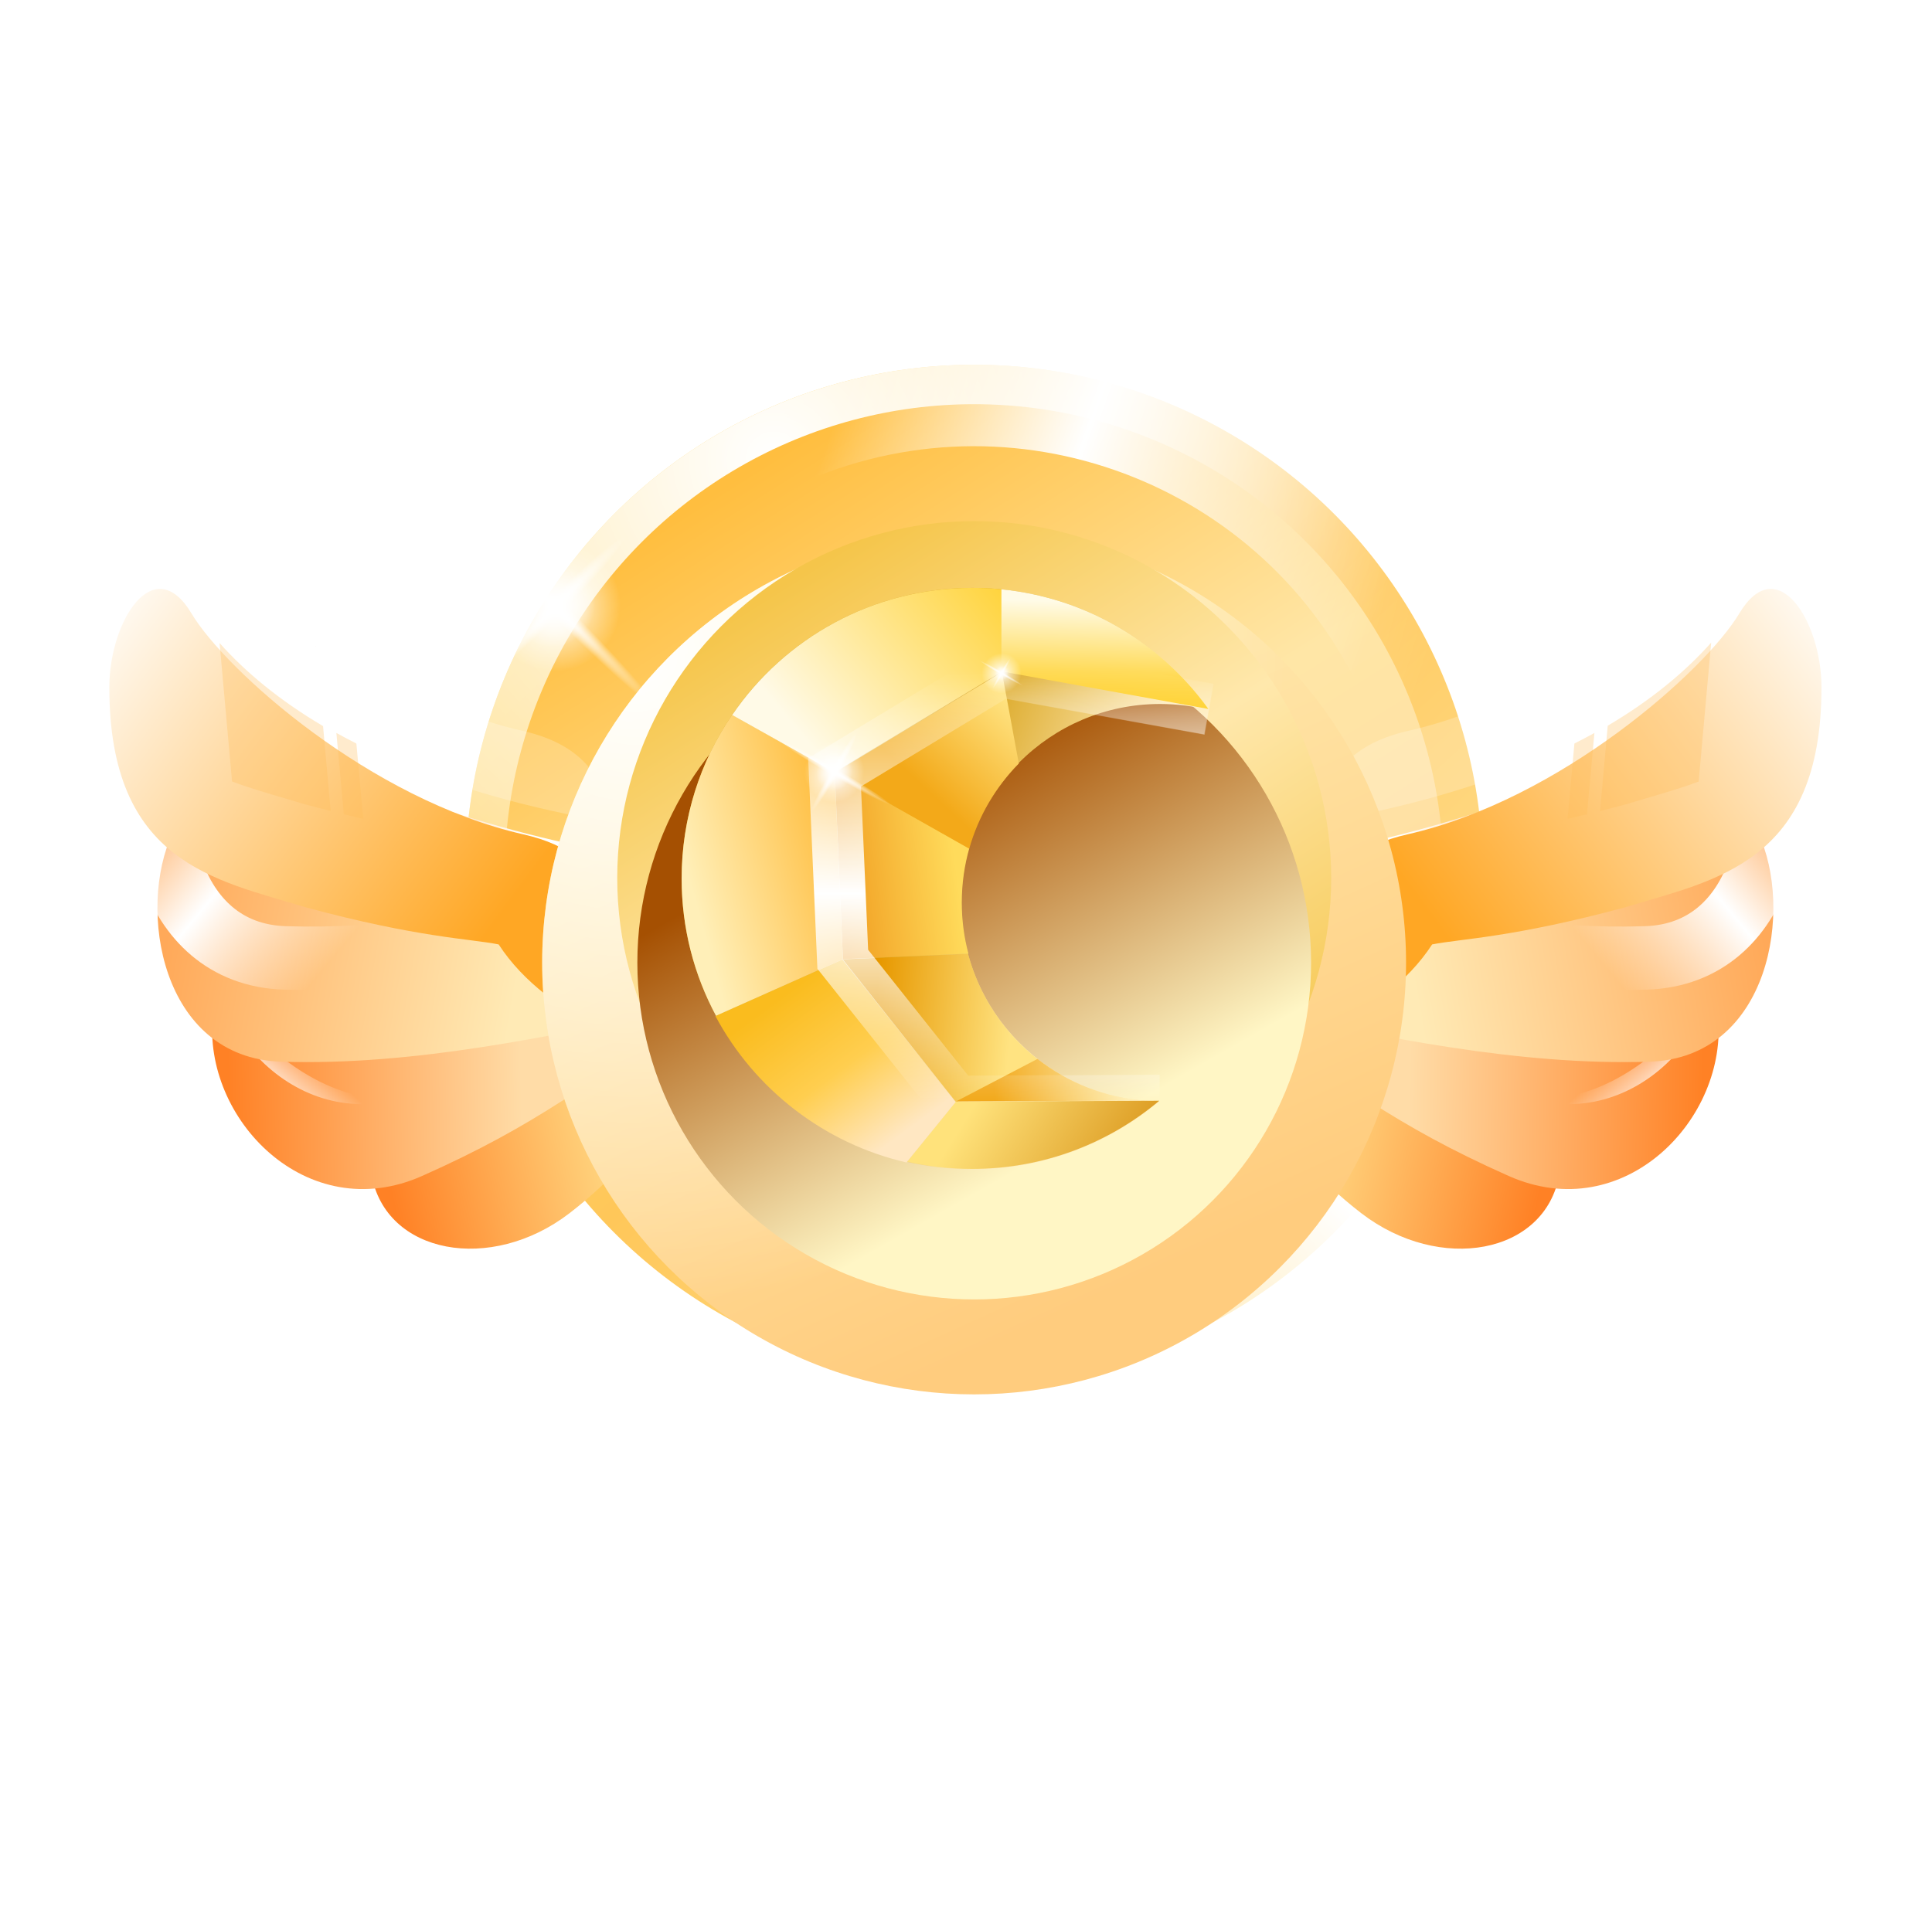 <svg width="75" height="74" viewBox="0 0 75 74" fill="none" xmlns="http://www.w3.org/2000/svg">
<circle cx="37.818" cy="33.911" r="19.747" fill="url(#paint0_linear_2269_72792)"/>
<circle cx="37.818" cy="33.911" r="19.747" fill="url(#paint1_radial_2269_72792)"/>
<circle cx="37.813" cy="33.914" r="18.219" fill="url(#paint2_linear_2269_72792)"/>
<g filter="url(#filter0_f_2269_72792)">
<path d="M56.039 33.906C56.039 43.968 47.882 52.125 37.82 52.125" stroke="url(#paint3_linear_2269_72792)" stroke-width="3.287"/>
</g>
<g filter="url(#filter1_f_2269_72792)">
<path d="M30.671 17.148C39.926 13.2 50.63 17.502 54.578 26.757" stroke="url(#paint4_linear_2269_72792)" stroke-width="3.287"/>
</g>
<g filter="url(#filter2_d_2269_72792)">
<path d="M59.411 41.186C55.46 40.795 50.478 36.783 47.545 34.662C47.131 34.898 46.307 35.776 46.539 36.124C47.458 37.504 49.505 41.253 52.844 43.821C55.895 46.168 59.99 45.42 60.531 42.321C60.554 41.688 60.042 41.248 59.411 41.186Z" fill="url(#paint5_linear_2269_72792)"/>
</g>
<path fill-rule="evenodd" clip-rule="evenodd" d="M59.526 44.203C55.859 44.203 52.064 41.527 48.344 37.042C48.485 36.525 48.647 36.043 48.823 35.594C51.792 37.784 55.993 40.846 59.419 41.185C60.049 41.247 60.562 41.687 60.538 42.32C60.402 43.101 60.041 43.733 59.526 44.203Z" fill="url(#paint6_linear_2269_72792)"/>
<g filter="url(#filter3_d_2269_72792)">
<path d="M64.915 35.16C59.918 36.176 53.26 35.881 48.91 34.382C48.483 34.83 47.712 35.843 48.154 36.133C52.176 38.763 54.053 40.369 58.568 42.376C63.042 44.365 67.106 40.15 66.689 36.132C66.497 35.345 65.713 34.998 64.915 35.16Z" fill="url(#paint7_linear_2269_72792)"/>
</g>
<g filter="url(#filter4_f_2269_72792)">
<path d="M66.702 36.123C67.115 40.102 63.132 44.276 58.707 42.421C58.624 42.389 58.581 42.366 58.581 42.366C58.623 42.385 58.665 42.403 58.707 42.421C59.206 42.614 61.134 43.152 63.731 41.271C66.763 39.075 66.702 36.123 66.702 36.123Z" fill="url(#paint8_radial_2269_72792)"/>
</g>
<path fill-rule="evenodd" clip-rule="evenodd" d="M66.114 39.164C66.535 38.209 66.727 37.157 66.619 36.117C66.427 35.33 65.643 34.982 64.845 35.145C59.848 36.16 53.189 35.865 48.839 34.367C48.636 34.58 48.355 34.922 48.164 35.252C54.18 39.031 62.215 41.673 66.114 39.164Z" fill="url(#paint9_linear_2269_72792)"/>
<g filter="url(#filter5_d_2269_72792)">
<path d="M65.518 27.955C60.606 30.91 53.637 32.903 49.08 33.395C48.868 33.986 48.566 35.211 49.08 35.314C53.642 36.227 58.879 37.388 64.03 37.226C68.723 37.078 69.634 31.27 68.254 28.351C67.69 27.159 66.427 27.409 65.518 27.955Z" fill="url(#paint10_linear_2269_72792)"/>
</g>
<g filter="url(#filter6_f_2269_72792)">
<path d="M68.116 28.32C69.497 31.239 68.585 37.048 63.893 37.196C61.953 37.257 60.001 37.13 58.078 36.9" stroke="url(#paint11_linear_2269_72792)" stroke-width="2.465"/>
</g>
<path fill-rule="evenodd" clip-rule="evenodd" d="M68.816 30.308C68.732 29.589 68.55 28.916 68.283 28.351C67.719 27.159 66.457 27.409 65.548 27.955C60.636 30.91 53.667 32.903 49.11 33.395C49.009 33.675 48.888 34.099 48.844 34.477C58.866 35.246 64.887 33.306 68.816 30.308Z" fill="url(#paint12_linear_2269_72792)"/>
<path fill-rule="evenodd" clip-rule="evenodd" d="M60.391 33.999C64.043 33.258 66.782 31.946 68.908 30.324C68.823 29.604 68.642 28.931 68.375 28.366C67.811 27.175 66.548 27.424 65.639 27.971C64.194 28.84 62.57 29.627 60.883 30.316L60.391 33.999Z" fill="url(#paint13_linear_2269_72792)"/>
<path fill-rule="evenodd" clip-rule="evenodd" d="M64.633 32.696C66.245 32.031 67.615 31.225 68.797 30.324C68.712 29.604 68.531 28.931 68.263 28.366C67.7 27.175 66.437 27.424 65.528 27.971C65.39 28.054 65.25 28.137 65.109 28.218L64.633 32.696Z" fill="url(#paint14_linear_2269_72792)"/>
<g filter="url(#filter7_d_2269_72792)">
<path d="M55.595 32.672C53.681 35.624 49.37 37.076 48.581 36.452C47.571 35.653 48.962 36.781 50.079 34.478C51.412 31.731 50.975 29.225 54.629 28.4C60.575 27.057 66.192 22.04 67.517 19.824C68.982 17.373 70.71 20.118 70.71 22.689C70.71 29.512 66.596 30.16 63.101 31.227C58.712 32.414 56.701 32.45 55.595 32.672Z" fill="url(#paint15_linear_2269_72792)"/>
</g>
<path fill-rule="evenodd" clip-rule="evenodd" d="M69.115 18.951C68.609 18.727 68.042 18.931 67.509 19.822C66.184 22.038 60.63 27.033 54.684 28.375C52.19 28.939 51.572 30.296 51.008 31.974C65.226 29.602 68.951 22.882 69.115 18.951Z" fill="white" fill-opacity="0.2"/>
<path fill-rule="evenodd" clip-rule="evenodd" d="M61.606 31.619C61.345 31.682 61.093 31.741 60.852 31.795L61.119 28.87C61.386 28.735 61.644 28.599 61.895 28.461L61.606 31.619ZM65.942 30.347C65.279 30.596 64.593 30.796 63.917 30.994C63.649 31.073 63.382 31.151 63.119 31.231C62.769 31.326 62.434 31.413 62.114 31.494L62.412 28.179C64.123 27.169 65.437 26.067 66.428 24.953L65.942 30.347Z" fill="#FFBC57" fill-opacity="0.3"/>
<g filter="url(#filter8_d_2269_72792)">
<path d="M15.543 41.186C19.493 40.795 24.475 36.783 27.409 34.662C27.822 34.898 28.646 35.776 28.414 36.124C27.495 37.504 25.448 41.253 22.109 43.821C19.058 46.168 14.963 45.42 14.422 42.321C14.399 41.688 14.912 41.248 15.543 41.186Z" fill="url(#paint16_linear_2269_72792)"/>
</g>
<path fill-rule="evenodd" clip-rule="evenodd" d="M15.427 44.203C19.094 44.203 22.889 41.527 26.609 37.042C26.468 36.525 26.307 36.043 26.13 35.594C23.161 37.784 18.96 40.846 15.535 41.185C14.904 41.247 14.392 41.687 14.415 42.32C14.551 43.101 14.913 43.733 15.427 44.203Z" fill="url(#paint17_linear_2269_72792)"/>
<g filter="url(#filter9_d_2269_72792)">
<path d="M10.038 35.16C15.035 36.176 21.694 35.881 26.044 34.382C26.47 34.83 27.241 35.843 26.799 36.133C22.777 38.763 20.9 40.369 16.385 42.376C11.911 44.365 7.847 40.15 8.264 36.132C8.456 35.345 9.24 34.998 10.038 35.16Z" fill="url(#paint18_linear_2269_72792)"/>
</g>
<g filter="url(#filter10_f_2269_72792)">
<path d="M8.251 36.123C7.838 40.102 11.822 44.276 16.246 42.421C16.329 42.389 16.372 42.366 16.372 42.366C16.33 42.385 16.288 42.403 16.246 42.421C15.748 42.614 13.819 43.152 11.222 41.271C8.19 39.075 8.251 36.123 8.251 36.123Z" fill="url(#paint19_radial_2269_72792)"/>
</g>
<path fill-rule="evenodd" clip-rule="evenodd" d="M8.84 39.164C8.418 38.209 8.226 37.157 8.334 36.117C8.526 35.33 9.31 34.982 10.108 35.145C15.105 36.16 21.764 35.865 26.114 34.367C26.317 34.58 26.598 34.922 26.789 35.252C20.773 39.031 12.738 41.673 8.84 39.164Z" fill="url(#paint20_linear_2269_72792)"/>
<g filter="url(#filter11_d_2269_72792)">
<path d="M9.435 27.955C14.347 30.91 21.316 32.903 25.873 33.395C26.086 33.986 26.387 35.211 25.873 35.314C21.311 36.227 16.075 37.388 10.923 37.226C6.23 37.078 5.319 31.27 6.7 28.351C7.263 27.159 8.526 27.409 9.435 27.955Z" fill="url(#paint21_linear_2269_72792)"/>
</g>
<g filter="url(#filter12_f_2269_72792)">
<path d="M6.837 28.32C5.456 31.239 6.368 37.048 11.06 37.196C13 37.257 14.952 37.13 16.875 36.9" stroke="url(#paint22_linear_2269_72792)" stroke-width="2.465"/>
</g>
<path fill-rule="evenodd" clip-rule="evenodd" d="M6.137 30.308C6.221 29.589 6.403 28.916 6.67 28.351C7.234 27.159 8.497 27.409 9.405 27.955C14.318 30.91 21.286 32.903 25.843 33.395C25.944 33.675 26.065 34.099 26.109 34.477C16.087 35.246 10.066 33.306 6.137 30.308Z" fill="url(#paint23_linear_2269_72792)"/>
<path fill-rule="evenodd" clip-rule="evenodd" d="M14.562 33.999C10.91 33.258 8.171 31.946 6.045 30.324C6.13 29.604 6.311 28.931 6.579 28.366C7.142 27.175 8.405 27.424 9.314 27.971C10.759 28.84 12.383 29.627 14.07 30.316L14.562 33.999Z" fill="url(#paint24_linear_2269_72792)"/>
<path fill-rule="evenodd" clip-rule="evenodd" d="M10.32 32.696C8.709 32.031 7.338 31.225 6.156 30.324C6.241 29.604 6.422 28.931 6.69 28.366C7.253 27.175 8.516 27.424 9.425 27.971C9.563 28.054 9.703 28.137 9.845 28.218L10.32 32.696Z" fill="url(#paint25_linear_2269_72792)"/>
<g filter="url(#filter13_d_2269_72792)">
<path d="M19.358 32.672C21.272 35.624 25.583 37.076 26.372 36.452C27.382 35.653 25.991 36.781 24.874 34.478C23.541 31.731 23.978 29.225 20.324 28.4C14.378 27.057 8.761 22.04 7.436 19.824C5.971 17.373 4.244 20.118 4.244 22.689C4.244 29.512 8.357 30.16 11.852 31.227C16.241 32.414 18.252 32.45 19.358 32.672Z" fill="url(#paint26_linear_2269_72792)"/>
</g>
<path fill-rule="evenodd" clip-rule="evenodd" d="M5.838 18.951C6.344 18.727 6.912 18.931 7.444 19.822C8.769 22.038 14.323 27.033 20.269 28.375C22.763 28.939 23.381 30.296 23.945 31.974C9.727 29.602 6.002 22.882 5.838 18.951Z" fill="white" fill-opacity="0.2"/>
<path fill-rule="evenodd" clip-rule="evenodd" d="M13.347 31.618C13.608 31.681 13.86 31.74 14.102 31.794L13.834 28.871C13.568 28.736 13.309 28.599 13.058 28.461L13.347 31.618ZM9.008 30.344C9.675 30.595 10.364 30.796 11.044 30.995C11.313 31.074 11.579 31.151 11.842 31.232C12.189 31.326 12.52 31.412 12.837 31.492L12.541 28.195C10.829 27.184 9.516 26.083 8.524 24.969L9.008 30.344ZM12.261 25.091C12.261 25.091 12.26 25.09 12.259 25.09L12.24 25.083L12.262 25.101L12.261 25.091Z" fill="#FFBC57" fill-opacity="0.3"/>
<g filter="url(#filter14_d_2269_72792)">
<circle cx="37.815" cy="34.089" r="16.768" fill="url(#paint27_linear_2269_72792)"/>
<circle cx="37.815" cy="34.089" r="16.768" fill="url(#paint28_radial_2269_72792)"/>
</g>
<circle cx="37.819" cy="34.092" r="13.858" fill="url(#paint29_linear_2269_72792)"/>
<g filter="url(#filter15_i_2269_72792)">
<circle cx="37.819" cy="34.093" r="13.077" fill="url(#paint30_linear_2269_72792)"/>
</g>
<ellipse cx="21.549" cy="23.552" rx="3.81" ry="0.337" transform="rotate(-45 21.549 23.552)" fill="url(#paint31_radial_2269_72792)"/>
<ellipse cx="21.561" cy="23.553" rx="5.461" ry="0.337" transform="rotate(45 21.561 23.553)" fill="url(#paint32_radial_2269_72792)"/>
<ellipse cx="21.553" cy="23.569" rx="1.63" ry="1.495" transform="rotate(-45 21.553 23.569)" fill="url(#paint33_radial_2269_72792)"/>
<ellipse cx="21.565" cy="23.553" rx="2.555" ry="2.498" transform="rotate(-45 21.565 23.553)" fill="url(#paint34_radial_2269_72792)"/>
<g filter="url(#filter16_d_2269_72792)">
<path fill-rule="evenodd" clip-rule="evenodd" d="M46.95 27.577C46.337 27.419 45.694 27.336 45.031 27.336C40.773 27.336 37.32 30.788 37.32 35.047C37.32 39.298 40.762 42.746 45.011 42.758C43.048 44.409 40.514 45.404 37.749 45.404C31.515 45.404 26.461 40.35 26.461 34.116C26.461 27.882 31.515 22.828 37.749 22.828C41.545 22.828 44.904 24.703 46.95 27.577Z" fill="url(#paint35_linear_2269_72792)"/>
<g filter="url(#filter17_f_2269_72792)">
<path d="M46.94 27.545L38.878 26.094L32.414 30.006L32.732 37.263L37.12 42.785L45.029 42.742" stroke="url(#paint36_linear_2269_72792)" stroke-width="2"/>
</g>
<path fill-rule="evenodd" clip-rule="evenodd" d="M37.578 37.039C38.016 38.686 38.984 40.117 40.29 41.136L37.118 42.798L32.719 37.252L37.578 37.039Z" fill="url(#paint37_linear_2269_72792)"/>
<path fill-rule="evenodd" clip-rule="evenodd" d="M37.628 32.938C37.438 33.608 37.336 34.316 37.336 35.047C37.336 35.732 37.425 36.396 37.593 37.029L32.724 37.242L32.406 29.984L37.628 32.938Z" fill="url(#paint38_linear_2269_72792)"/>
<path fill-rule="evenodd" clip-rule="evenodd" d="M39.55 29.647C38.654 30.558 37.982 31.691 37.625 32.955L32.406 30.002L38.895 26.102L39.55 29.647Z" fill="url(#paint39_linear_2269_72792)"/>
<path fill-rule="evenodd" clip-rule="evenodd" d="M40.277 41.117C41.447 42.034 42.888 42.621 44.46 42.736L37.117 42.767L40.277 41.117Z" fill="url(#paint40_linear_2269_72792)"/>
<path fill-rule="evenodd" clip-rule="evenodd" d="M45.002 42.742C43.039 44.393 40.506 45.388 37.74 45.388C36.873 45.388 36.029 45.29 35.219 45.105L37.109 42.776L45.002 42.742Z" fill="url(#paint41_linear_2269_72792)"/>
<path fill-rule="evenodd" clip-rule="evenodd" d="M35.192 45.139C31.978 44.4 29.289 42.288 27.773 39.454L32.699 37.258L37.098 42.791L35.192 45.139Z" fill="url(#paint42_linear_2269_72792)"/>
<path fill-rule="evenodd" clip-rule="evenodd" d="M27.795 39.443C26.944 37.856 26.461 36.042 26.461 34.116C26.461 31.758 27.184 29.569 28.42 27.758L32.403 29.989L32.721 37.247L27.795 39.443Z" fill="url(#paint43_linear_2269_72792)"/>
<path fill-rule="evenodd" clip-rule="evenodd" d="M32.392 29.988L38.881 26.087V22.884C38.51 22.847 38.134 22.828 37.754 22.828C33.875 22.828 30.454 24.784 28.422 27.764L32.392 29.988Z" fill="url(#paint44_linear_2269_72792)"/>
<path fill-rule="evenodd" clip-rule="evenodd" d="M46.91 27.53L38.875 26.07V22.883C42.182 23.213 45.069 24.97 46.91 27.53Z" fill="url(#paint45_linear_2269_72792)"/>
<g filter="url(#filter18_f_2269_72792)">
<path d="M46.924 27.53L38.862 26.078L32.398 29.99L32.716 37.248L37.104 42.77L45.014 42.726" stroke="url(#paint46_linear_2269_72792)" stroke-width="2"/>
</g>
<ellipse cx="32.392" cy="29.972" rx="1.764" ry="0.156" transform="rotate(-60 32.392 29.972)" fill="url(#paint47_radial_2269_72792)"/>
<ellipse cx="32.385" cy="29.977" rx="2.528" ry="0.156" transform="rotate(30 32.385 29.977)" fill="url(#paint48_radial_2269_72792)"/>
<ellipse cx="32.391" cy="29.974" rx="0.754" ry="0.692" transform="rotate(-60 32.391 29.974)" fill="url(#paint49_radial_2269_72792)"/>
<ellipse cx="32.39" cy="29.976" rx="1.183" ry="1.156" transform="rotate(-60 32.39 29.976)" fill="url(#paint50_radial_2269_72792)"/>
<ellipse cx="38.876" cy="26.152" rx="0.68" ry="0.06" transform="rotate(-60 38.876 26.152)" fill="url(#paint51_radial_2269_72792)"/>
<ellipse cx="38.876" cy="26.141" rx="0.974" ry="0.06" transform="rotate(30 38.876 26.141)" fill="url(#paint52_radial_2269_72792)"/>
<ellipse cx="38.892" cy="26.139" rx="0.291" ry="0.267" transform="rotate(-60 38.892 26.139)" fill="url(#paint53_radial_2269_72792)"/>
<ellipse cx="38.879" cy="26.141" rx="0.786" ry="0.768" transform="rotate(-60 38.879 26.141)" fill="url(#paint54_radial_2269_72792)"/>
</g>
<defs>
<filter id="filter0_f_2269_72792" x="34.82" y="30.906" width="25.859" height="25.859" filterUnits="userSpaceOnUse" color-interpolation-filters="sRGB">
<feFlood flood-opacity="0" result="BackgroundImageFix"/>
<feBlend mode="normal" in="SourceGraphic" in2="BackgroundImageFix" result="shape"/>
<feGaussianBlur stdDeviation="1.5" result="effect1_foregroundBlur_2269_72792"/>
</filter>
<filter id="filter1_f_2269_72792" x="27.023" y="11.039" width="32.07" height="19.359" filterUnits="userSpaceOnUse" color-interpolation-filters="sRGB">
<feFlood flood-opacity="0" result="BackgroundImageFix"/>
<feBlend mode="normal" in="SourceGraphic" in2="BackgroundImageFix" result="shape"/>
<feGaussianBlur stdDeviation="1.5" result="effect1_foregroundBlur_2269_72792"/>
</filter>
<filter id="filter2_d_2269_72792" x="39.926" y="31.377" width="27.18" height="23.688" filterUnits="userSpaceOnUse" color-interpolation-filters="sRGB">
<feFlood flood-opacity="0" result="BackgroundImageFix"/>
<feColorMatrix in="SourceAlpha" type="matrix" values="0 0 0 0 0 0 0 0 0 0 0 0 0 0 0 0 0 0 127 0" result="hardAlpha"/>
<feOffset dy="3.287"/>
<feGaussianBlur stdDeviation="3.287"/>
<feComposite in2="hardAlpha" operator="out"/>
<feColorMatrix type="matrix" values="0 0 0 0 0.537 0 0 0 0 0.322 0 0 0 0 0.123 0 0 0 0.3 0"/>
<feBlend mode="normal" in2="BackgroundImageFix" result="effect1_dropShadow_2269_72792"/>
<feBlend mode="normal" in="SourceGraphic" in2="effect1_dropShadow_2269_72792" result="shape"/>
</filter>
<filter id="filter3_d_2269_72792" x="41.449" y="31.096" width="31.844" height="21.649" filterUnits="userSpaceOnUse" color-interpolation-filters="sRGB">
<feFlood flood-opacity="0" result="BackgroundImageFix"/>
<feColorMatrix in="SourceAlpha" type="matrix" values="0 0 0 0 0 0 0 0 0 0 0 0 0 0 0 0 0 0 127 0" result="hardAlpha"/>
<feOffset dy="3.287"/>
<feGaussianBlur stdDeviation="3.287"/>
<feComposite in2="hardAlpha" operator="out"/>
<feColorMatrix type="matrix" values="0 0 0 0 0.508 0 0 0 0 0.234 0 0 0 0 0.116 0 0 0 0.3 0"/>
<feBlend mode="normal" in2="BackgroundImageFix" result="effect1_dropShadow_2269_72792"/>
<feBlend mode="normal" in="SourceGraphic" in2="effect1_dropShadow_2269_72792" result="shape"/>
</filter>
<filter id="filter4_f_2269_72792" x="55.291" y="32.838" width="14.731" height="13.324" filterUnits="userSpaceOnUse" color-interpolation-filters="sRGB">
<feFlood flood-opacity="0" result="BackgroundImageFix"/>
<feBlend mode="normal" in="SourceGraphic" in2="BackgroundImageFix" result="shape"/>
<feGaussianBlur stdDeviation="1.644" result="effect1_foregroundBlur_2269_72792"/>
</filter>
<filter id="filter5_d_2269_72792" x="44.797" y="27.5" width="28.047" height="17.742" filterUnits="userSpaceOnUse" color-interpolation-filters="sRGB">
<feFlood flood-opacity="0" result="BackgroundImageFix"/>
<feColorMatrix in="SourceAlpha" type="matrix" values="0 0 0 0 0 0 0 0 0 0 0 0 0 0 0 0 0 0 127 0" result="hardAlpha"/>
<feOffset dy="4"/>
<feGaussianBlur stdDeviation="2"/>
<feComposite in2="hardAlpha" operator="out"/>
<feColorMatrix type="matrix" values="0 0 0 0 0.492 0 0 0 0 0.253 0 0 0 0 0.178 0 0 0 0.25 0"/>
<feBlend mode="normal" in2="BackgroundImageFix" result="effect1_dropShadow_2269_72792"/>
<feBlend mode="normal" in="SourceGraphic" in2="effect1_dropShadow_2269_72792" result="shape"/>
</filter>
<filter id="filter6_f_2269_72792" x="54.642" y="24.51" width="18.582" height="17.223" filterUnits="userSpaceOnUse" color-interpolation-filters="sRGB">
<feFlood flood-opacity="0" result="BackgroundImageFix"/>
<feBlend mode="normal" in="SourceGraphic" in2="BackgroundImageFix" result="shape"/>
<feGaussianBlur stdDeviation="1.644" result="effect1_foregroundBlur_2269_72792"/>
</filter>
<filter id="filter7_d_2269_72792" x="44.234" y="18.867" width="30.477" height="25.727" filterUnits="userSpaceOnUse" color-interpolation-filters="sRGB">
<feFlood flood-opacity="0" result="BackgroundImageFix"/>
<feColorMatrix in="SourceAlpha" type="matrix" values="0 0 0 0 0 0 0 0 0 0 0 0 0 0 0 0 0 0 127 0" result="hardAlpha"/>
<feOffset dy="4"/>
<feGaussianBlur stdDeviation="2"/>
<feComposite in2="hardAlpha" operator="out"/>
<feColorMatrix type="matrix" values="0 0 0 0 0.525 0 0 0 0 0.302 0 0 0 0 0.177 0 0 0 0.25 0"/>
<feBlend mode="normal" in2="BackgroundImageFix" result="effect1_dropShadow_2269_72792"/>
<feBlend mode="normal" in="SourceGraphic" in2="effect1_dropShadow_2269_72792" result="shape"/>
</filter>
<filter id="filter8_d_2269_72792" x="7.848" y="31.377" width="27.18" height="23.688" filterUnits="userSpaceOnUse" color-interpolation-filters="sRGB">
<feFlood flood-opacity="0" result="BackgroundImageFix"/>
<feColorMatrix in="SourceAlpha" type="matrix" values="0 0 0 0 0 0 0 0 0 0 0 0 0 0 0 0 0 0 127 0" result="hardAlpha"/>
<feOffset dy="3.287"/>
<feGaussianBlur stdDeviation="3.287"/>
<feComposite in2="hardAlpha" operator="out"/>
<feColorMatrix type="matrix" values="0 0 0 0 0.542 0 0 0 0 0.238 0 0 0 0 0.068 0 0 0 0.3 0"/>
<feBlend mode="normal" in2="BackgroundImageFix" result="effect1_dropShadow_2269_72792"/>
<feBlend mode="normal" in="SourceGraphic" in2="effect1_dropShadow_2269_72792" result="shape"/>
</filter>
<filter id="filter9_d_2269_72792" x="1.66" y="31.096" width="31.844" height="21.649" filterUnits="userSpaceOnUse" color-interpolation-filters="sRGB">
<feFlood flood-opacity="0" result="BackgroundImageFix"/>
<feColorMatrix in="SourceAlpha" type="matrix" values="0 0 0 0 0 0 0 0 0 0 0 0 0 0 0 0 0 0 127 0" result="hardAlpha"/>
<feOffset dy="3.287"/>
<feGaussianBlur stdDeviation="3.287"/>
<feComposite in2="hardAlpha" operator="out"/>
<feColorMatrix type="matrix" values="0 0 0 0 0.508 0 0 0 0 0.234 0 0 0 0 0.116 0 0 0 0.3 0"/>
<feBlend mode="normal" in2="BackgroundImageFix" result="effect1_dropShadow_2269_72792"/>
<feBlend mode="normal" in="SourceGraphic" in2="effect1_dropShadow_2269_72792" result="shape"/>
</filter>
<filter id="filter10_f_2269_72792" x="4.932" y="32.838" width="14.731" height="13.324" filterUnits="userSpaceOnUse" color-interpolation-filters="sRGB">
<feFlood flood-opacity="0" result="BackgroundImageFix"/>
<feBlend mode="normal" in="SourceGraphic" in2="BackgroundImageFix" result="shape"/>
<feGaussianBlur stdDeviation="1.644" result="effect1_foregroundBlur_2269_72792"/>
</filter>
<filter id="filter11_d_2269_72792" x="2.109" y="27.5" width="28.047" height="17.742" filterUnits="userSpaceOnUse" color-interpolation-filters="sRGB">
<feFlood flood-opacity="0" result="BackgroundImageFix"/>
<feColorMatrix in="SourceAlpha" type="matrix" values="0 0 0 0 0 0 0 0 0 0 0 0 0 0 0 0 0 0 127 0" result="hardAlpha"/>
<feOffset dy="4"/>
<feGaussianBlur stdDeviation="2"/>
<feComposite in2="hardAlpha" operator="out"/>
<feColorMatrix type="matrix" values="0 0 0 0 0.492 0 0 0 0 0.253 0 0 0 0 0.178 0 0 0 0.25 0"/>
<feBlend mode="normal" in2="BackgroundImageFix" result="effect1_dropShadow_2269_72792"/>
<feBlend mode="normal" in="SourceGraphic" in2="effect1_dropShadow_2269_72792" result="shape"/>
</filter>
<filter id="filter12_f_2269_72792" x="1.728" y="24.51" width="18.582" height="17.223" filterUnits="userSpaceOnUse" color-interpolation-filters="sRGB">
<feFlood flood-opacity="0" result="BackgroundImageFix"/>
<feBlend mode="normal" in="SourceGraphic" in2="BackgroundImageFix" result="shape"/>
<feGaussianBlur stdDeviation="1.644" result="effect1_foregroundBlur_2269_72792"/>
</filter>
<filter id="filter13_d_2269_72792" x="0.242" y="18.867" width="30.477" height="25.727" filterUnits="userSpaceOnUse" color-interpolation-filters="sRGB">
<feFlood flood-opacity="0" result="BackgroundImageFix"/>
<feColorMatrix in="SourceAlpha" type="matrix" values="0 0 0 0 0 0 0 0 0 0 0 0 0 0 0 0 0 0 127 0" result="hardAlpha"/>
<feOffset dy="4"/>
<feGaussianBlur stdDeviation="2"/>
<feComposite in2="hardAlpha" operator="out"/>
<feColorMatrix type="matrix" values="0 0 0 0 0.525 0 0 0 0 0.302 0 0 0 0 0.177 0 0 0 0.25 0"/>
<feBlend mode="normal" in2="BackgroundImageFix" result="effect1_dropShadow_2269_72792"/>
<feBlend mode="normal" in="SourceGraphic" in2="effect1_dropShadow_2269_72792" result="shape"/>
</filter>
<filter id="filter14_d_2269_72792" x="1.324" y="0.885" width="72.985" height="72.985" filterUnits="userSpaceOnUse" color-interpolation-filters="sRGB">
<feFlood flood-opacity="0" result="BackgroundImageFix"/>
<feColorMatrix in="SourceAlpha" type="matrix" values="0 0 0 0 0 0 0 0 0 0 0 0 0 0 0 0 0 0 127 0" result="hardAlpha"/>
<feOffset dy="3.287"/>
<feGaussianBlur stdDeviation="9.861"/>
<feComposite in2="hardAlpha" operator="out"/>
<feColorMatrix type="matrix" values="0 0 0 0 0.771 0 0 0 0 0.509 0 0 0 0 0 0 0 0 1 0"/>
<feBlend mode="multiply" in2="BackgroundImageFix" result="effect1_dropShadow_2269_72792"/>
<feBlend mode="normal" in="SourceGraphic" in2="effect1_dropShadow_2269_72792" result="shape"/>
</filter>
<filter id="filter15_i_2269_72792" x="24.742" y="21.016" width="26.156" height="29.443" filterUnits="userSpaceOnUse" color-interpolation-filters="sRGB">
<feFlood flood-opacity="0" result="BackgroundImageFix"/>
<feBlend mode="normal" in="SourceGraphic" in2="BackgroundImageFix" result="shape"/>
<feColorMatrix in="SourceAlpha" type="matrix" values="0 0 0 0 0 0 0 0 0 0 0 0 0 0 0 0 0 0 127 0" result="hardAlpha"/>
<feOffset dy="3.287"/>
<feGaussianBlur stdDeviation="12.327"/>
<feComposite in2="hardAlpha" operator="arithmetic" k2="-1" k3="1"/>
<feColorMatrix type="matrix" values="0 0 0 0 0.592 0 0 0 0 0.389 0 0 0 0 0.084 0 0 0 0.4 0"/>
<feBlend mode="normal" in2="shape" result="effect1_innerShadow_2269_72792"/>
</filter>
<filter id="filter16_d_2269_72792" x="14.461" y="10.828" width="44.656" height="46.578" filterUnits="userSpaceOnUse" color-interpolation-filters="sRGB">
<feFlood flood-opacity="0" result="BackgroundImageFix"/>
<feColorMatrix in="SourceAlpha" type="matrix" values="0 0 0 0 0 0 0 0 0 0 0 0 0 0 0 0 0 0 127 0" result="hardAlpha"/>
<feOffset/>
<feGaussianBlur stdDeviation="6"/>
<feComposite in2="hardAlpha" operator="out"/>
<feColorMatrix type="matrix" values="0 0 0 0 0.775 0 0 0 0 0.465 0 0 0 0 0 0 0 0 0.6 0"/>
<feBlend mode="normal" in2="BackgroundImageFix" result="effect1_dropShadow_2269_72792"/>
<feBlend mode="normal" in="SourceGraphic" in2="effect1_dropShadow_2269_72792" result="shape"/>
</filter>
<filter id="filter17_f_2269_72792" x="29.391" y="23.039" width="19.727" height="22.75" filterUnits="userSpaceOnUse" color-interpolation-filters="sRGB">
<feFlood flood-opacity="0" result="BackgroundImageFix"/>
<feBlend mode="normal" in="SourceGraphic" in2="BackgroundImageFix" result="shape"/>
<feGaussianBlur stdDeviation="1" result="effect1_foregroundBlur_2269_72792"/>
</filter>
<filter id="filter18_f_2269_72792" x="29.375" y="23.023" width="19.727" height="22.75" filterUnits="userSpaceOnUse" color-interpolation-filters="sRGB">
<feFlood flood-opacity="0" result="BackgroundImageFix"/>
<feBlend mode="normal" in="SourceGraphic" in2="BackgroundImageFix" result="shape"/>
<feGaussianBlur stdDeviation="1" result="effect1_foregroundBlur_2269_72792"/>
</filter>
<linearGradient id="paint0_linear_2269_72792" x1="26.492" y1="19.338" x2="53.168" y2="47.895" gradientUnits="userSpaceOnUse">
<stop stop-color="#FFDA79"/>
<stop offset="0.474" stop-color="#FFC759"/>
<stop offset="1" stop-color="#FFE39B"/>
</linearGradient>
<radialGradient id="paint1_radial_2269_72792" cx="0" cy="0" r="1" gradientUnits="userSpaceOnUse" gradientTransform="translate(30.083 17.97) rotate(57.131) scale(26.467)">
<stop stop-color="white"/>
<stop offset="1" stop-color="white" stop-opacity="0"/>
</radialGradient>
<linearGradient id="paint2_linear_2269_72792" x1="28.57" y1="18.614" x2="47.933" y2="49.336" gradientUnits="userSpaceOnUse">
<stop stop-color="#FFBE3F"/>
<stop offset="0.479" stop-color="#FFE6A6"/>
<stop offset="1" stop-color="#FFD9A0"/>
</linearGradient>
<linearGradient id="paint3_linear_2269_72792" x1="56.281" y1="34.834" x2="39.453" y2="52.857" gradientUnits="userSpaceOnUse">
<stop stop-color="white" stop-opacity="0"/>
<stop offset="0.463" stop-color="white"/>
<stop offset="1" stop-color="white" stop-opacity="0"/>
</linearGradient>
<linearGradient id="paint4_linear_2269_72792" x1="30.439" y1="16.603" x2="53.189" y2="24.61" gradientUnits="userSpaceOnUse">
<stop offset="0.073" stop-color="white" stop-opacity="0"/>
<stop offset="0.463" stop-color="white"/>
<stop offset="1" stop-color="white" stop-opacity="0"/>
</linearGradient>
<linearGradient id="paint5_linear_2269_72792" x1="59.463" y1="44.361" x2="50.33" y2="42.267" gradientUnits="userSpaceOnUse">
<stop stop-color="#FF8125"/>
<stop offset="1" stop-color="#FFDE89"/>
</linearGradient>
<linearGradient id="paint6_linear_2269_72792" x1="61.252" y1="39.898" x2="53.086" y2="40.393" gradientUnits="userSpaceOnUse">
<stop stop-color="#FFF1DC"/>
<stop offset="1" stop-color="white"/>
</linearGradient>
<linearGradient id="paint7_linear_2269_72792" x1="66.094" y1="39.462" x2="54.697" y2="39.243" gradientUnits="userSpaceOnUse">
<stop stop-color="#FF8125"/>
<stop offset="1" stop-color="#FFDCA7"/>
</linearGradient>
<radialGradient id="paint8_radial_2269_72792" cx="0" cy="0" r="1" gradientUnits="userSpaceOnUse" gradientTransform="translate(65.19 41.902) rotate(-132.651) scale(2.261 21.282)">
<stop stop-color="white"/>
<stop offset="1" stop-color="white" stop-opacity="0"/>
</radialGradient>
<linearGradient id="paint9_linear_2269_72792" x1="67.728" y1="37.258" x2="55.535" y2="38.925" gradientUnits="userSpaceOnUse">
<stop stop-color="#FFF1DC"/>
<stop offset="1" stop-color="white"/>
</linearGradient>
<linearGradient id="paint10_linear_2269_72792" x1="55.18" y1="35.877" x2="68.682" y2="33.524" gradientUnits="userSpaceOnUse">
<stop stop-color="#FFEAB5"/>
<stop offset="1" stop-color="#FFA959"/>
</linearGradient>
<linearGradient id="paint11_linear_2269_72792" x1="69.249" y1="31.013" x2="61.958" y2="37.124" gradientUnits="userSpaceOnUse">
<stop stop-color="white" stop-opacity="0"/>
<stop offset="0.464" stop-color="white"/>
<stop offset="1" stop-color="white" stop-opacity="0"/>
</linearGradient>
<linearGradient id="paint12_linear_2269_72792" x1="61.264" y1="32.047" x2="54.645" y2="33.403" gradientUnits="userSpaceOnUse">
<stop stop-color="#FFC581"/>
<stop offset="1" stop-color="white"/>
</linearGradient>
<linearGradient id="paint13_linear_2269_72792" x1="65.335" y1="30.757" x2="60.393" y2="32.157" gradientUnits="userSpaceOnUse">
<stop stop-color="#FFC581"/>
<stop offset="1" stop-color="white"/>
</linearGradient>
<linearGradient id="paint14_linear_2269_72792" x1="68.797" y1="28.395" x2="64.207" y2="30.001" gradientUnits="userSpaceOnUse">
<stop stop-color="#FFE3C1"/>
<stop offset="1" stop-color="white"/>
</linearGradient>
<linearGradient id="paint15_linear_2269_72792" x1="47.44" y1="35.857" x2="70.954" y2="18.432" gradientUnits="userSpaceOnUse">
<stop offset="0.309" stop-color="#FFA724"/>
<stop offset="1" stop-color="white"/>
</linearGradient>
<linearGradient id="paint16_linear_2269_72792" x1="15.49" y1="44.361" x2="24.623" y2="42.267" gradientUnits="userSpaceOnUse">
<stop stop-color="#FF8125"/>
<stop offset="1" stop-color="#FFDE89"/>
</linearGradient>
<linearGradient id="paint17_linear_2269_72792" x1="13.701" y1="39.898" x2="21.867" y2="40.393" gradientUnits="userSpaceOnUse">
<stop stop-color="#FFF1DC"/>
<stop offset="1" stop-color="white"/>
</linearGradient>
<linearGradient id="paint18_linear_2269_72792" x1="8.859" y1="39.462" x2="20.256" y2="39.243" gradientUnits="userSpaceOnUse">
<stop stop-color="#FF8125"/>
<stop offset="1" stop-color="#FFDCA7"/>
</linearGradient>
<radialGradient id="paint19_radial_2269_72792" cx="0" cy="0" r="1" gradientUnits="userSpaceOnUse" gradientTransform="translate(9.763 41.902) rotate(-47.349) scale(2.261 21.282)">
<stop stop-color="white"/>
<stop offset="1" stop-color="white" stop-opacity="0"/>
</radialGradient>
<linearGradient id="paint20_linear_2269_72792" x1="7.225" y1="37.258" x2="19.419" y2="38.925" gradientUnits="userSpaceOnUse">
<stop stop-color="#FFF1DC"/>
<stop offset="1" stop-color="white"/>
</linearGradient>
<linearGradient id="paint21_linear_2269_72792" x1="19.773" y1="35.877" x2="6.271" y2="33.524" gradientUnits="userSpaceOnUse">
<stop stop-color="#FFEAB5"/>
<stop offset="1" stop-color="#FFA959"/>
</linearGradient>
<linearGradient id="paint22_linear_2269_72792" x1="5.704" y1="31.013" x2="12.995" y2="37.124" gradientUnits="userSpaceOnUse">
<stop stop-color="white" stop-opacity="0"/>
<stop offset="0.464" stop-color="white"/>
<stop offset="1" stop-color="white" stop-opacity="0"/>
</linearGradient>
<linearGradient id="paint23_linear_2269_72792" x1="13.689" y1="32.047" x2="20.308" y2="33.403" gradientUnits="userSpaceOnUse">
<stop stop-color="#FFC581"/>
<stop offset="1" stop-color="white"/>
</linearGradient>
<linearGradient id="paint24_linear_2269_72792" x1="9.618" y1="30.757" x2="14.56" y2="32.157" gradientUnits="userSpaceOnUse">
<stop stop-color="#FFC581"/>
<stop offset="1" stop-color="white"/>
</linearGradient>
<linearGradient id="paint25_linear_2269_72792" x1="6.156" y1="28.395" x2="10.746" y2="30.001" gradientUnits="userSpaceOnUse">
<stop stop-color="#FFE3C1"/>
<stop offset="1" stop-color="white"/>
</linearGradient>
<linearGradient id="paint26_linear_2269_72792" x1="27.513" y1="35.857" x2="3.999" y2="18.432" gradientUnits="userSpaceOnUse">
<stop offset="0.309" stop-color="#FFA724"/>
<stop offset="1" stop-color="white"/>
</linearGradient>
<linearGradient id="paint27_linear_2269_72792" x1="36.589" y1="17.32" x2="48.851" y2="44.346" gradientUnits="userSpaceOnUse">
<stop stop-color="#FFF0B9"/>
<stop offset="1" stop-color="#FFCC7E"/>
</linearGradient>
<radialGradient id="paint28_radial_2269_72792" cx="0" cy="0" r="1" gradientUnits="userSpaceOnUse" gradientTransform="translate(24.64 22.147) rotate(37.025) scale(25.274)">
<stop stop-color="white"/>
<stop offset="1" stop-color="white" stop-opacity="0"/>
</radialGradient>
<linearGradient id="paint29_linear_2269_72792" x1="30.789" y1="22.454" x2="45.517" y2="45.823" gradientUnits="userSpaceOnUse">
<stop stop-color="#F5C54A"/>
<stop offset="0.479" stop-color="#FFE8AC"/>
<stop offset="1" stop-color="#F5C54A"/>
</linearGradient>
<linearGradient id="paint30_linear_2269_72792" x1="44.93" y1="47.17" x2="31.246" y2="23.132" gradientUnits="userSpaceOnUse">
<stop offset="0.255" stop-color="#FFF6C5"/>
<stop offset="0.802" stop-color="#A55002"/>
</linearGradient>
<radialGradient id="paint31_radial_2269_72792" cx="0" cy="0" r="1" gradientUnits="userSpaceOnUse" gradientTransform="translate(21.549 23.552) rotate(90) scale(0.337 3.81)">
<stop stop-color="white"/>
<stop offset="1" stop-color="white" stop-opacity="0"/>
</radialGradient>
<radialGradient id="paint32_radial_2269_72792" cx="0" cy="0" r="1" gradientUnits="userSpaceOnUse" gradientTransform="translate(21.561 23.553) rotate(90) scale(0.337 5.461)">
<stop stop-color="white"/>
<stop offset="1" stop-color="white" stop-opacity="0"/>
</radialGradient>
<radialGradient id="paint33_radial_2269_72792" cx="0" cy="0" r="1" gradientUnits="userSpaceOnUse" gradientTransform="translate(21.553 23.569) rotate(90) scale(1.495 1.63)">
<stop stop-color="white"/>
<stop offset="1" stop-color="white" stop-opacity="0"/>
</radialGradient>
<radialGradient id="paint34_radial_2269_72792" cx="0" cy="0" r="1" gradientUnits="userSpaceOnUse" gradientTransform="translate(21.565 23.553) rotate(90) scale(2.498 2.555)">
<stop stop-color="white"/>
<stop offset="1" stop-color="white" stop-opacity="0"/>
</radialGradient>
<linearGradient id="paint35_linear_2269_72792" x1="39.166" y1="25.551" x2="45.081" y2="28.002" gradientUnits="userSpaceOnUse">
<stop stop-color="#DCAA2A"/>
<stop offset="1" stop-color="#FFEAB6"/>
</linearGradient>
<linearGradient id="paint36_linear_2269_72792" x1="39.677" y1="26.094" x2="39.677" y2="42.785" gradientUnits="userSpaceOnUse">
<stop stop-color="white" stop-opacity="0"/>
<stop offset="0.516" stop-color="white"/>
<stop offset="1" stop-color="white" stop-opacity="0"/>
</linearGradient>
<linearGradient id="paint37_linear_2269_72792" x1="34.113" y1="37.495" x2="39.421" y2="37.986" gradientUnits="userSpaceOnUse">
<stop stop-color="#E79800"/>
<stop offset="1" stop-color="#FFE381"/>
</linearGradient>
<linearGradient id="paint38_linear_2269_72792" x1="32.69" y1="35.204" x2="37.24" y2="34.603" gradientUnits="userSpaceOnUse">
<stop stop-color="#F19E21"/>
<stop offset="1" stop-color="#FFDB5B"/>
</linearGradient>
<linearGradient id="paint39_linear_2269_72792" x1="37.704" y1="32.272" x2="40.9" y2="28.844" gradientUnits="userSpaceOnUse">
<stop stop-color="#F3A919"/>
<stop offset="1" stop-color="#FFE381"/>
</linearGradient>
<linearGradient id="paint40_linear_2269_72792" x1="38.61" y1="42.48" x2="43.703" y2="41.901" gradientUnits="userSpaceOnUse">
<stop stop-color="#F2A91C"/>
<stop offset="1" stop-color="#FFEFB6"/>
</linearGradient>
<linearGradient id="paint41_linear_2269_72792" x1="43.901" y1="44.484" x2="38.823" y2="41.299" gradientUnits="userSpaceOnUse">
<stop stop-color="#DE9F26"/>
<stop offset="1" stop-color="#FFE27B"/>
</linearGradient>
<linearGradient id="paint42_linear_2269_72792" x1="31.085" y1="37.979" x2="35.37" y2="43.794" gradientUnits="userSpaceOnUse">
<stop offset="0.017" stop-color="#FABC1E"/>
<stop offset="0.523" stop-color="#FFCE4F"/>
<stop offset="1" stop-color="#FFE7C2"/>
</linearGradient>
<linearGradient id="paint43_linear_2269_72792" x1="32.371" y1="31.564" x2="26.484" y2="33.198" gradientUnits="userSpaceOnUse">
<stop stop-color="#FFBD3E"/>
<stop offset="1" stop-color="#FFEFB8"/>
</linearGradient>
<linearGradient id="paint44_linear_2269_72792" x1="38.605" y1="22.589" x2="31.278" y2="28.747" gradientUnits="userSpaceOnUse">
<stop stop-color="#FFD43E"/>
<stop offset="1" stop-color="#FFFAE7"/>
</linearGradient>
<linearGradient id="paint45_linear_2269_72792" x1="42.286" y1="27.739" x2="42.419" y2="23.388" gradientUnits="userSpaceOnUse">
<stop stop-color="#FFC701"/>
<stop offset="1" stop-color="#FFFBE7"/>
</linearGradient>
<linearGradient id="paint46_linear_2269_72792" x1="39.661" y1="26.078" x2="39.661" y2="42.77" gradientUnits="userSpaceOnUse">
<stop stop-color="white" stop-opacity="0"/>
<stop offset="0.516" stop-color="white"/>
<stop offset="1" stop-color="white" stop-opacity="0"/>
</linearGradient>
<radialGradient id="paint47_radial_2269_72792" cx="0" cy="0" r="1" gradientUnits="userSpaceOnUse" gradientTransform="translate(32.392 29.972) rotate(90) scale(0.156 1.764)">
<stop stop-color="white"/>
<stop offset="1" stop-color="white" stop-opacity="0"/>
</radialGradient>
<radialGradient id="paint48_radial_2269_72792" cx="0" cy="0" r="1" gradientUnits="userSpaceOnUse" gradientTransform="translate(32.385 29.977) rotate(90) scale(0.156 2.528)">
<stop stop-color="white"/>
<stop offset="1" stop-color="white" stop-opacity="0"/>
</radialGradient>
<radialGradient id="paint49_radial_2269_72792" cx="0" cy="0" r="1" gradientUnits="userSpaceOnUse" gradientTransform="translate(32.391 29.974) rotate(90) scale(0.692 0.754)">
<stop stop-color="white"/>
<stop offset="1" stop-color="white" stop-opacity="0"/>
</radialGradient>
<radialGradient id="paint50_radial_2269_72792" cx="0" cy="0" r="1" gradientUnits="userSpaceOnUse" gradientTransform="translate(32.39 29.976) rotate(90) scale(1.156 1.183)">
<stop stop-color="white"/>
<stop offset="1" stop-color="white" stop-opacity="0"/>
</radialGradient>
<radialGradient id="paint51_radial_2269_72792" cx="0" cy="0" r="1" gradientUnits="userSpaceOnUse" gradientTransform="translate(38.876 26.152) rotate(90) scale(0.06 0.68)">
<stop stop-color="white"/>
<stop offset="1" stop-color="white" stop-opacity="0"/>
</radialGradient>
<radialGradient id="paint52_radial_2269_72792" cx="0" cy="0" r="1" gradientUnits="userSpaceOnUse" gradientTransform="translate(38.876 26.141) rotate(90) scale(0.06 0.974)">
<stop stop-color="white"/>
<stop offset="1" stop-color="white" stop-opacity="0"/>
</radialGradient>
<radialGradient id="paint53_radial_2269_72792" cx="0" cy="0" r="1" gradientUnits="userSpaceOnUse" gradientTransform="translate(38.892 26.139) rotate(90) scale(0.267 0.291)">
<stop stop-color="white"/>
<stop offset="1" stop-color="white" stop-opacity="0"/>
</radialGradient>
<radialGradient id="paint54_radial_2269_72792" cx="0" cy="0" r="1" gradientUnits="userSpaceOnUse" gradientTransform="translate(38.879 26.141) rotate(90) scale(0.768 0.786)">
<stop stop-color="white"/>
<stop offset="1" stop-color="white" stop-opacity="0"/>
</radialGradient>
</defs>
</svg>
